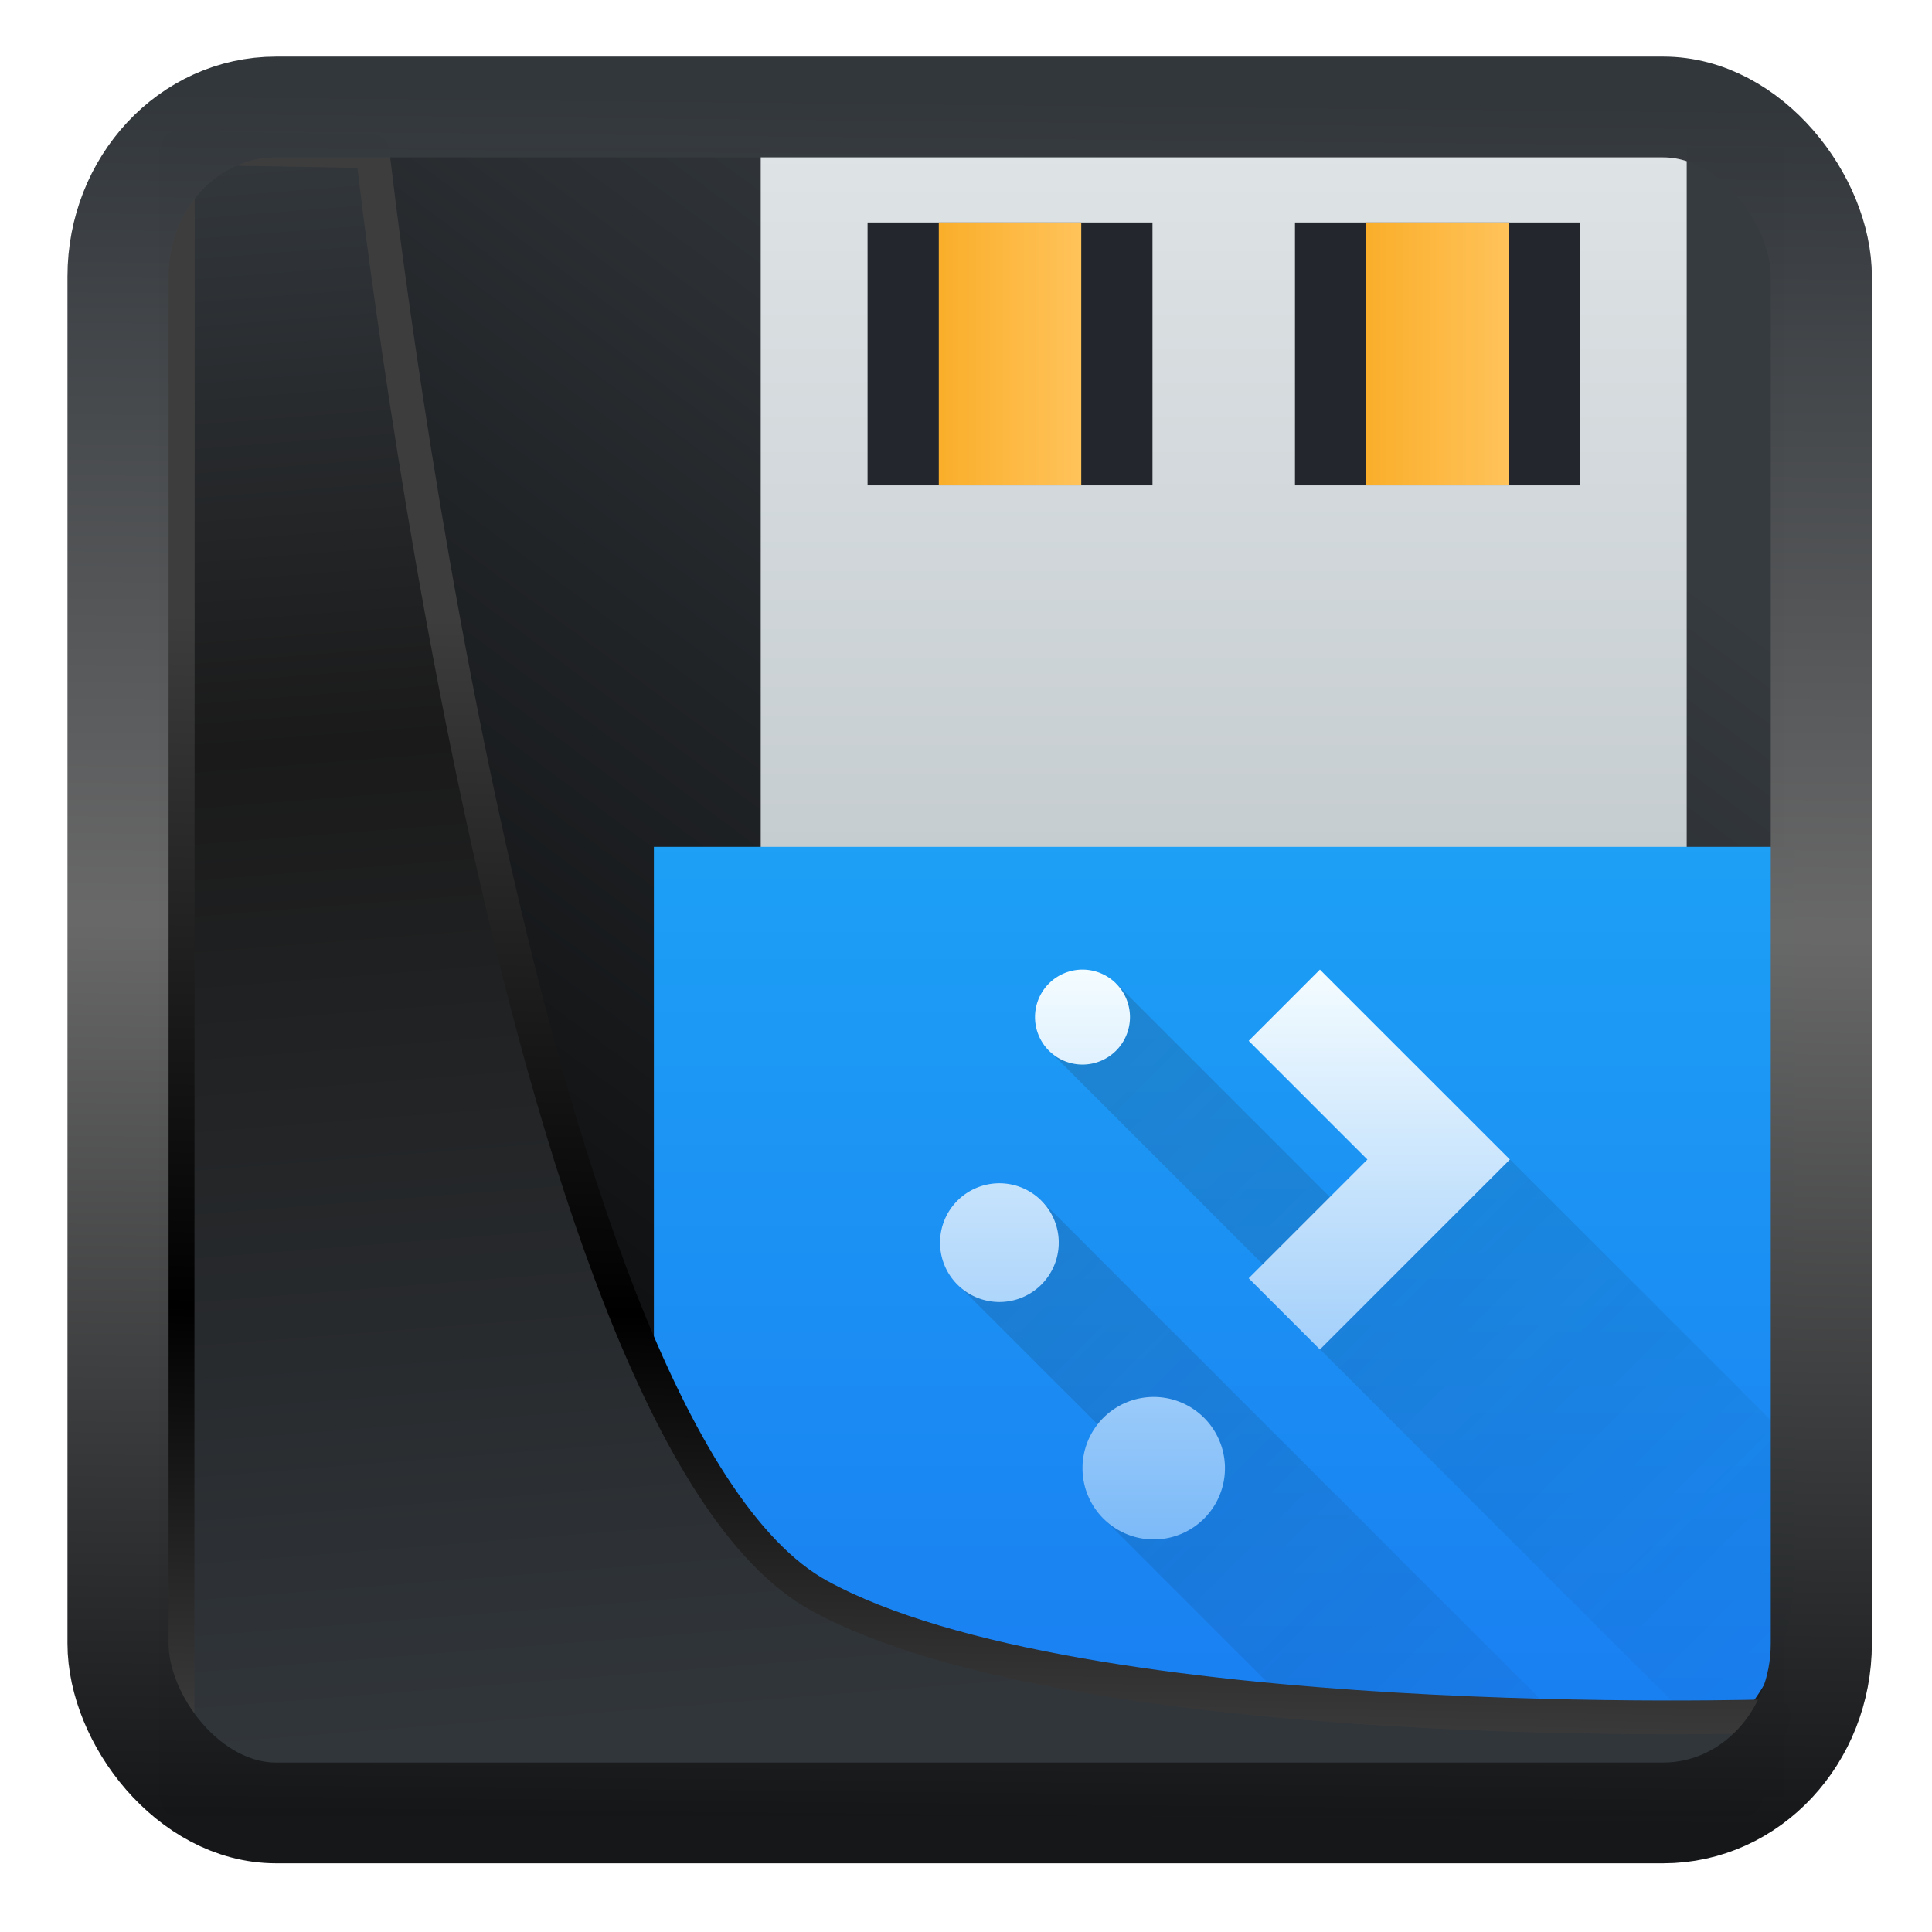 <svg width="22" height="22" version="1.1" viewBox="0 0 22 22" xmlns="http://www.w3.org/2000/svg" xmlns:xlink="http://www.w3.org/1999/xlink">
<defs>
<linearGradient id="linearGradient3403" x1="6.949" x2="11.215" y1="4.555" y2="59.052" gradientUnits="userSpaceOnUse">
<stop style="stop-color:#32373c" offset="0"/>
<stop style="stop-color:#1a1a1a" offset=".368"/>
<stop style="stop-color:#31363b" offset="1"/>
</linearGradient>
<linearGradient id="linearGradient20558" x1="25.802" x2="25.111" y1="20.374" y2="58.913" gradientUnits="userSpaceOnUse">
<stop style="stop-color:#3d3d3d" offset="0"/>
<stop offset=".618"/>
<stop style="stop-color:#3d3d3d" offset="1"/>
</linearGradient>
<linearGradient id="linearGradient4557" x1="43.5" x2="44.142" y1="64.012" y2=".306" gradientTransform="translate(.361 -.13)" gradientUnits="userSpaceOnUse">
<stop style="stop-color:#141618" offset="0"/>
<stop style="stop-color:#686868" offset=".518"/>
<stop style="stop-color:#31363b" offset="1"/>
</linearGradient>
<linearGradient id="linearGradient919" x1="7.401" x2="33.063" y1="41.743" y2="7.107" gradientTransform="matrix(.44 0 0 .44 .424 .354)" gradientUnits="userSpaceOnUse">
<stop style="stop-opacity:.996" offset="0"/>
<stop style="stop-color:#353a3f;stop-opacity:.996" offset="1"/>
</linearGradient>
<linearGradient id="f-3" x2="0" y1="551.8" y2="528.8" gradientTransform="matrix(.636 0 0 1 144.25 -31)" gradientUnits="userSpaceOnUse">
<stop style="stop-color:#c6cdd1" offset="0"/>
<stop style="stop-color:#e0e5e7" offset="1"/>
</linearGradient>
<linearGradient id="g-3" x2="0" y1="557.8" y2="505.8" gradientTransform="matrix(.783 0 0 1 83.254 -8)" gradientUnits="userSpaceOnUse">
<stop style="stop-color:#197cf1" offset="0"/>
<stop style="stop-color:#20bcfa" offset="1"/>
</linearGradient>
<linearGradient id="k" x1="398.57" x2="400.57" gradientTransform="matrix(2 0 0 2 -396.57 -537.8)" gradientUnits="userSpaceOnUse" xlink:href="#linearGradient4143-8"/>
<linearGradient id="linearGradient4143-8">
<stop style="stop-color:#faae2a" offset="0"/>
<stop style="stop-color:#ffc35a" offset="1"/>
</linearGradient>
<linearGradient id="l" x1="398.57" x2="400.57" gradientTransform="matrix(2 0 0 2 -384.57 -537.8)" gradientUnits="userSpaceOnUse" xlink:href="#linearGradient4143-8"/>
<linearGradient id="linearGradient1397" x1="8" x2="17" y1="11" y2="20" gradientUnits="userSpaceOnUse" xlink:href="#f"/>
<linearGradient id="f" x1="8" x2="17" y1="11" y2="20" gradientUnits="userSpaceOnUse">
<stop stop-color="#292c2f" offset="0"/>
<stop stop-opacity="0" offset="1"/>
</linearGradient>
<linearGradient id="linearGradient1399" x1="11" x2="11" y1="17" y2="11" gradientUnits="userSpaceOnUse" xlink:href="#g"/>
<linearGradient id="g" x1="11" x2="11" y1="17" y2="11" gradientUnits="userSpaceOnUse">
<stop stop-color="#7cbaf8" offset="0"/>
<stop stop-color="#f4fcff" offset="1"/>
</linearGradient>
</defs>
<rect x="1.815" y="1.682" width="18.506" height="18.782" ry="0" style="fill-rule:evenodd;fill:url(#linearGradient919)"/>
<g transform="matrix(.705 0 0 .705 -268.47 -364.01)">
<g transform="matrix(1.534 0 0 1.534 383.7 514.73)">
<g transform="matrix(.375 0 0 .346 -1 -.077)">
<g transform="translate(-376.57 -491.8)">
<rect x="395.57" y="497.8" width="26" height="24" rx="0" style="fill:url(#f-3)"/>
<path d="m392.57 520.8v22.256a6.748 6.748 0 0 0 1.971 4.773 6.73 6.73 0 0 0 4.774 1.971h18.511a6.748 6.748 0 0 0 4.774-1.97 6.73 6.73 0 0 0 1.97-4.774v-22.256h-25.255z" style="fill:url(#g-3)"/>
<path d="m394.34 547.52c0.083 0.092 0.12 0.22 0.207 0.308a6.73 6.73 0 0 0 4.774 1.971h18.511a6.748 6.748 0 0 0 4.774-1.97c0.087-0.088 0.124-0.217 0.207-0.31z" style="fill:#0c69cf"/>
<path d="m398.57 501.8h8v8h-8zm12.001 0h8v8h-8z" style="fill:#23262c"/>
<path d="m400.57 501.8h4v8h-4z" style="fill:url(#k)"/>
<path d="m412.57 501.8h4v8h-4z" style="fill:url(#l)"/>
</g>
</g>
</g>
<g transform="matrix(1.534 0 0 1.534 383.72 515.11)" stroke-width=".5">
<path d="m9.854 11.146-0.707 0.707 2.853 2.853v0.293l5 5v-4l-3-3-1.293 1zm-0.787 2.287-0.883 0.883 1.477 1.477c-0.101 0.131-0.16 0.29-0.16 0.457 0 0.199 0.078 0.391 0.219 0.531l3.219 3.219h2.697z" fill="url(#f)" opacity=".2" style="fill:url(#linearGradient1397)"/>
<path d="m9.5 11.002a0.5 0.5 0 0 0-0.5 0.5 0.5 0.5 0 0 0 0.5 0.5 0.5 0.5 0 0 0 0.5-0.5 0.5 0.5 0 0 0-0.5-0.5zm2.5 0-0.75 0.75 1.25 1.25-1.25 1.25 0.75 0.75 2-2zm-3.375 2.25a0.625 0.625 0 0 0-0.625 0.625 0.625 0.625 0 0 0 0.625 0.625 0.625 0.625 0 0 0 0.625-0.625 0.625 0.625 0 0 0-0.625-0.625zm1.625 2.25a0.75 0.75 0 0 0-0.75 0.75 0.75 0.75 0 0 0 0.75 0.75 0.75 0.75 0 0 0 0.75-0.75 0.75 0.75 0 0 0-0.75-0.75z" fill="url(#g)" style="fill:url(#linearGradient1399)"/>
</g>
</g>
<path transform="matrix(.331 0 0 .331 .468 .365)" d="m4.704 3.982-0.013 56.82h53.904l1.022-2.866s-23.875 0.766-32.844-4.14c-10.516-5.753-15.372-49.697-15.372-49.697z" style="fill:url(#linearGradient3403);mix-blend-mode:normal;stroke-linejoin:round;stroke-width:1.162;stroke:url(#linearGradient20558)"/>
<rect transform="matrix(.31 0 0 .309 1.024 1.034)" x="1.032" y=".596" width="62.567" height="62.867" rx="5.803" ry="6.245" style="fill:none;stroke-linejoin:round;stroke-miterlimit:7.8;stroke-opacity:.995;stroke-width:3.714;stroke:url(#linearGradient4557)"/>
</svg>
